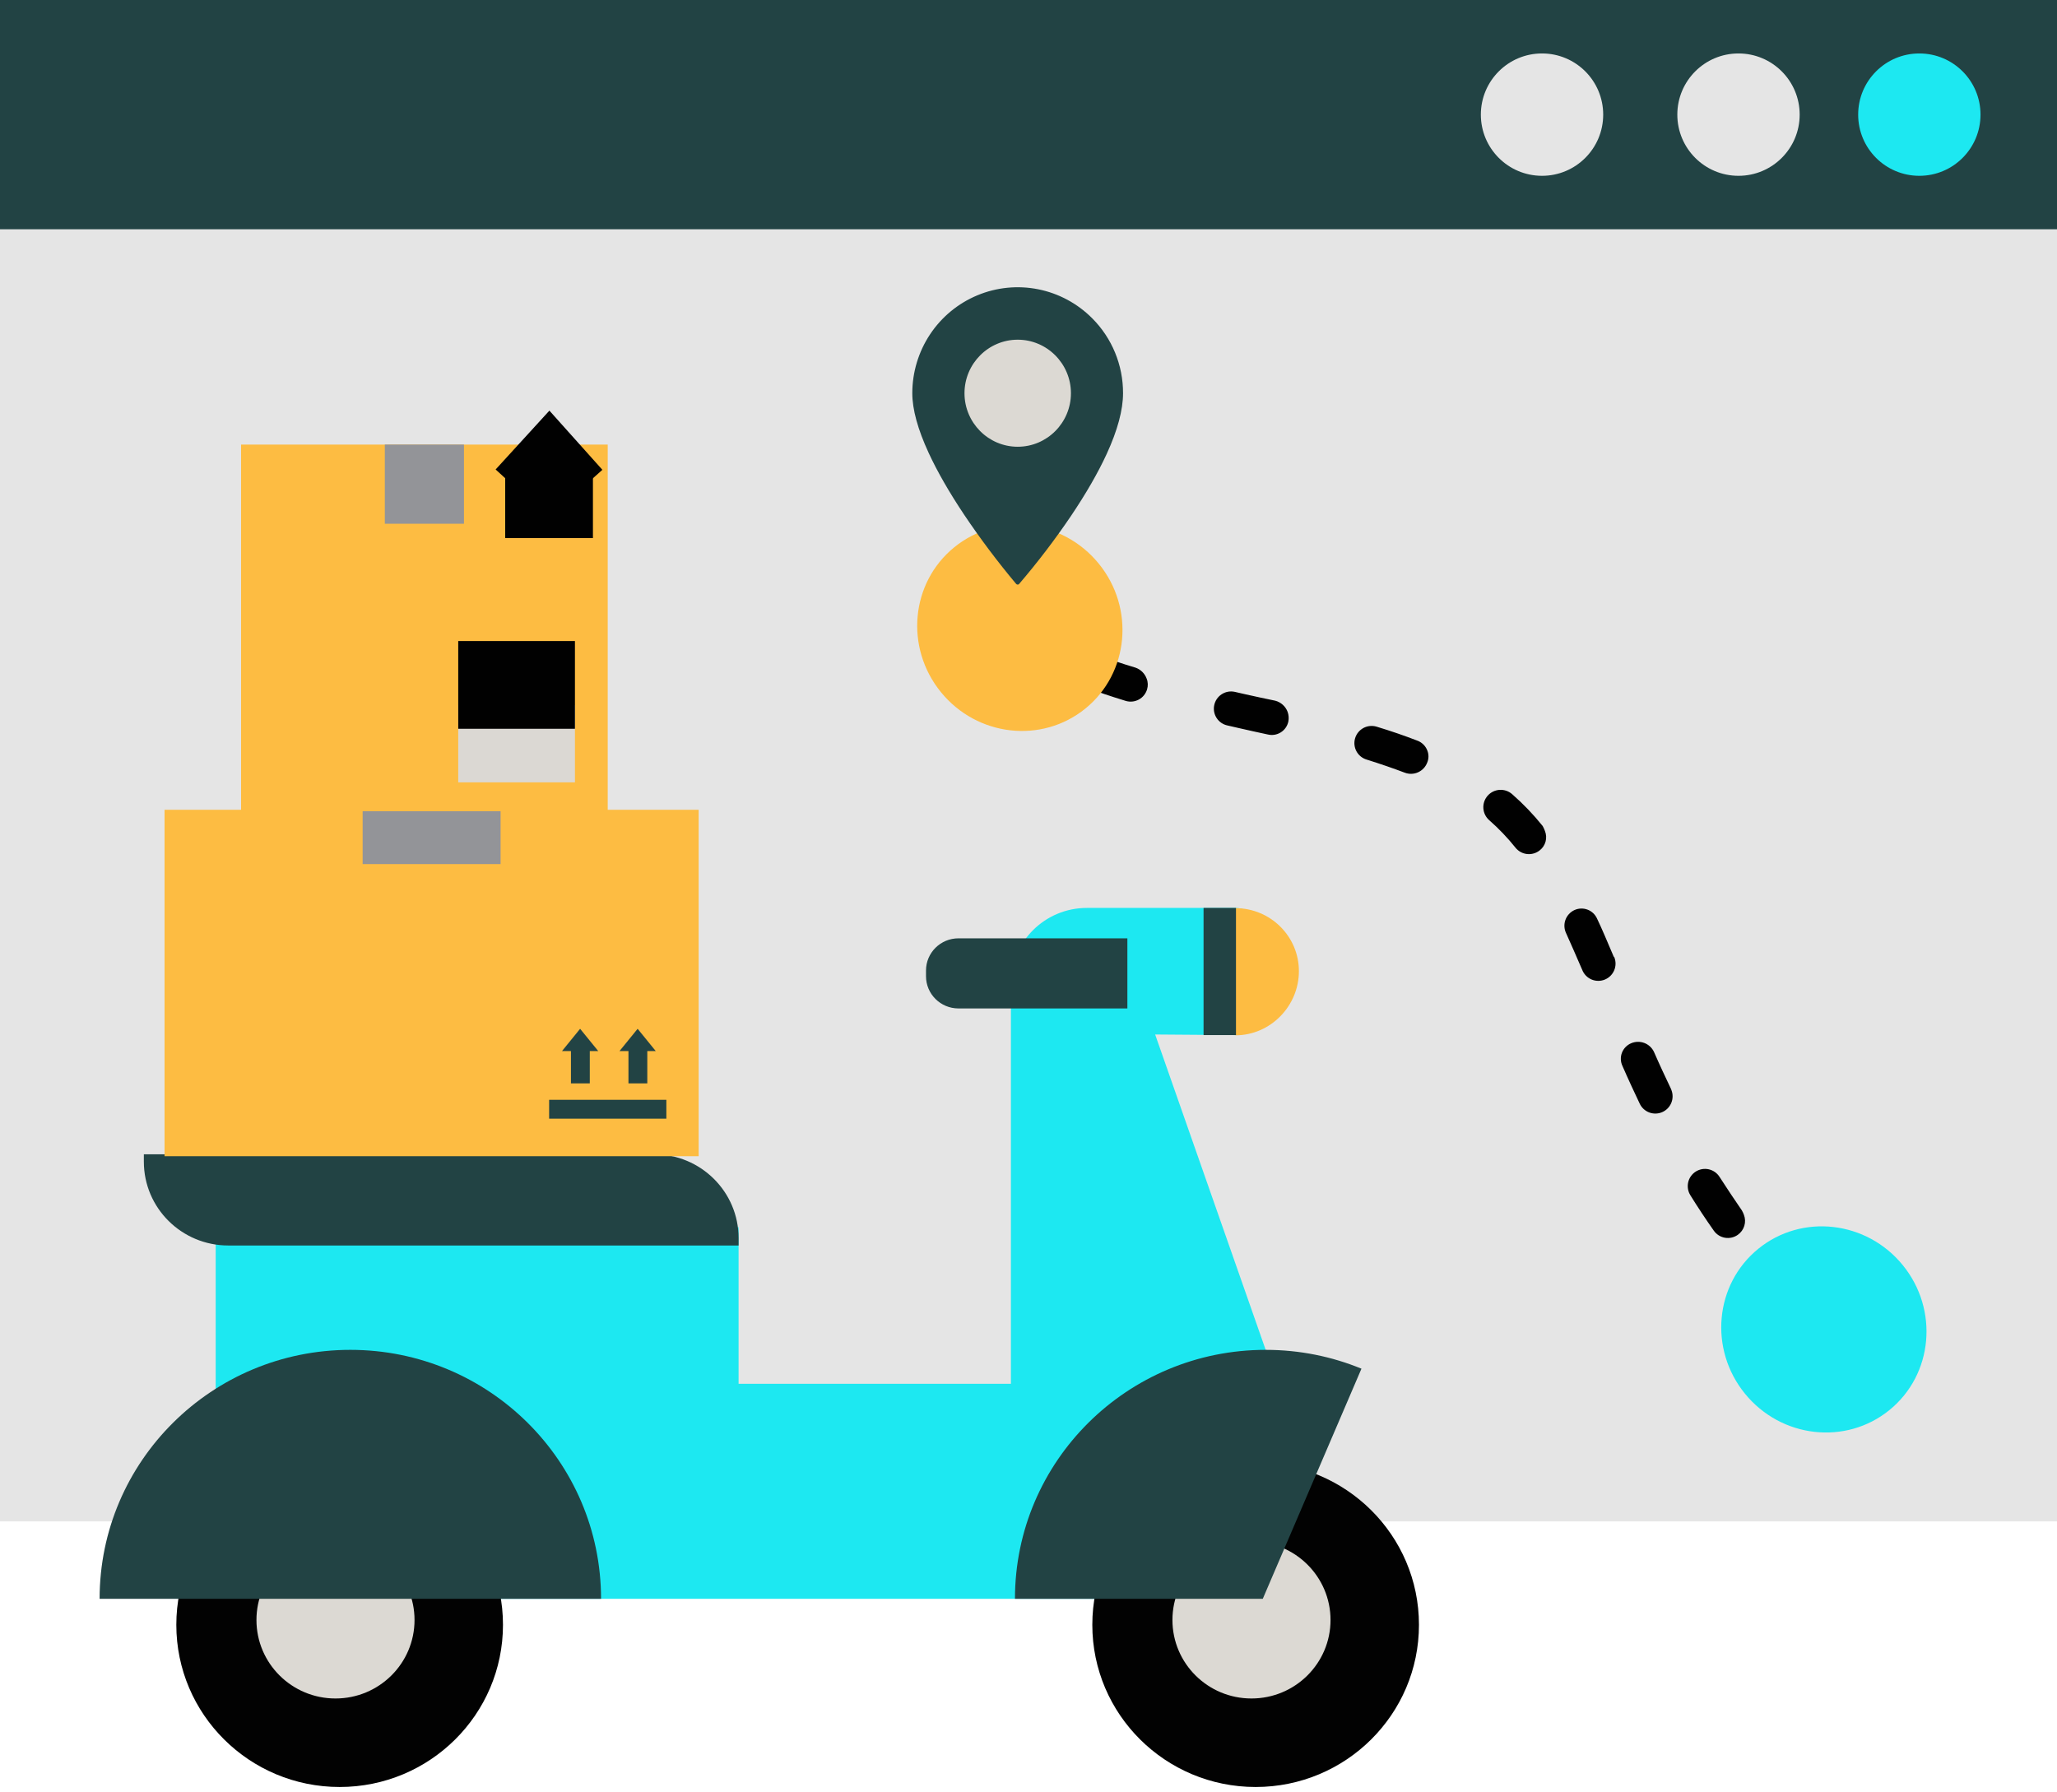 <svg width="163" height="142" viewBox="0 0 163 142" fill="none" xmlns="http://www.w3.org/2000/svg">
<path d="M0 0.825H163V120.562H0V0.825Z" fill="#E5E5E5"/>
<path d="M3.05176e-05 18.168L3.05176e-05 0L163 0V18.168L3.05176e-05 18.168Z" fill="#224344"/>
<path d="M152.092 13.932C149.414 13.932 147.244 11.761 147.244 9.084C147.244 6.406 149.414 4.236 152.092 4.236C154.769 4.236 156.939 6.406 156.939 9.084C156.939 11.761 154.769 13.932 152.092 13.932Z" fill="#1DE8F1"/>
<path d="M137.761 13.932C135.084 13.932 132.914 11.761 132.914 9.084C132.914 6.406 135.084 4.236 137.761 4.236C140.438 4.236 142.609 6.406 142.609 9.084C142.609 11.761 140.438 13.932 137.761 13.932Z" fill="#E5E5E5"/>
<path d="M122.193 13.932C119.516 13.932 117.345 11.761 117.345 9.084C117.345 6.406 119.516 4.236 122.193 4.236C124.87 4.236 127.04 6.406 127.04 9.084C127.04 11.761 124.87 13.932 122.193 13.932Z" fill="#E5E5E5"/>
<path d="M80.106 77.927V109.656H58.527V97.254L17.092 97.445V126.696H99.962L100.294 106.968L91.536 81.977L97.621 82.023L97.899 82.025C99.035 82.034 99.962 81.121 99.962 79.993V74.039C99.962 72.885 99.019 71.948 97.856 71.948H97.779H86.126C82.801 71.948 80.106 74.625 80.106 77.927Z" fill="#1DE8F1"/>
<path d="M26.915 141.609C34.062 141.609 39.857 135.855 39.857 128.757C39.857 121.659 34.062 115.906 26.915 115.906C19.767 115.906 13.972 121.659 13.972 128.757C13.972 135.855 19.767 141.609 26.915 141.609Z" fill="#020202"/>
<path d="M26.585 134.595C30.044 134.595 32.848 131.811 32.848 128.376C32.848 124.941 30.044 122.157 26.585 122.157C23.126 122.157 20.322 124.941 20.322 128.376C20.322 131.811 23.126 134.595 26.585 134.595Z" fill="#DCD9D3"/>
<path d="M27.76 106.968C16.788 106.968 7.893 115.8 7.893 126.696H47.628C47.628 115.8 38.733 106.968 27.76 106.968Z" fill="#224344"/>
<path d="M99.499 141.609C106.647 141.609 112.441 135.855 112.441 128.757C112.441 121.659 106.647 115.906 99.499 115.906C92.351 115.906 86.557 121.659 86.557 128.757C86.557 135.855 92.351 141.609 99.499 141.609Z" fill="#020202"/>
<path d="M99.169 134.595C102.628 134.595 105.433 131.811 105.433 128.376C105.433 124.941 102.628 122.157 99.169 122.157C95.71 122.157 92.906 124.941 92.906 128.376C92.906 131.811 95.71 134.595 99.169 134.595Z" fill="#DCD9D3"/>
<path d="M107.884 108.46C105.545 107.499 102.982 106.968 100.294 106.968C89.322 106.968 80.427 115.8 80.427 126.696H100.065L107.884 108.46Z" fill="#224344"/>
<path d="M58.527 98.698H18.089C14.394 98.698 11.399 95.723 11.399 92.055V91.47H51.837C55.532 91.47 58.527 94.445 58.527 98.113V98.698Z" fill="#224344"/>
<path d="M97.898 71.966V82.042C100.676 82.042 102.927 79.719 102.927 76.96C102.928 74.202 100.676 71.966 97.898 71.966Z" fill="#FDBC42"/>
<path d="M97.941 71.948H95.372V82.024H97.941V71.948Z" fill="#224344"/>
<path d="M89.335 79.913H75.95C74.529 79.913 73.378 78.769 73.378 77.359V76.91C73.378 75.5 74.53 74.357 75.95 74.357H89.335V79.913Z" fill="#224344"/>
<path d="M55.363 64.17H13.04V91.623H55.363V64.17Z" fill="#FDBC42"/>
<path d="M52.803 87.153H43.514V88.648H52.803V87.153Z" fill="#224344"/>
<path d="M28.737 64.17L28.737 68.473L39.667 68.473L39.667 64.17L28.737 64.17Z" fill="#939498"/>
<path d="M51.963 83.292L50.527 81.526L49.09 83.292H49.8V85.849H51.293V83.292H51.963Z" fill="#224344"/>
<path d="M47.406 83.292L45.969 81.526L44.533 83.292H45.243V85.849H46.736V83.292H47.406Z" fill="#224344"/>
<path d="M86.995 47.442C85.747 44.16 82.072 42.511 78.786 43.76C75.501 45.009 73.848 48.682 75.096 51.964C76.343 55.247 80.018 56.895 83.304 55.646C86.59 54.398 88.242 50.724 86.995 47.442Z" fill="#010101"/>
<path d="M88.271 46.957C88.814 48.385 88.92 49.941 88.578 51.43C88.235 52.919 87.458 54.273 86.345 55.321C85.232 56.37 83.834 57.065 82.326 57.319C80.818 57.573 79.269 57.375 77.875 56.749C76.481 56.124 75.304 55.099 74.493 53.805C73.682 52.511 73.273 51.005 73.319 49.478C73.365 47.951 73.862 46.471 74.749 45.227C75.636 43.982 76.873 43.028 78.302 42.484C80.218 41.759 82.344 41.822 84.213 42.661C86.082 43.499 87.541 45.044 88.271 46.957ZM76.372 51.479C76.723 52.402 77.34 53.2 78.145 53.773C78.951 54.346 79.908 54.666 80.896 54.695C81.884 54.724 82.859 54.459 83.697 53.935C84.534 53.41 85.198 52.649 85.604 51.748C86.009 50.847 86.138 49.846 85.974 48.872C85.81 47.898 85.361 46.995 84.683 46.276C84.005 45.558 83.129 45.056 82.166 44.835C81.203 44.614 80.195 44.684 79.271 45.035C78.032 45.507 77.031 46.45 76.487 47.658C75.944 48.867 75.903 50.241 76.372 51.479Z" fill="#010101"/>
<path d="M145.686 104.918C145.783 105.156 145.809 105.417 145.759 105.669C145.71 105.921 145.587 106.154 145.408 106.338C145.157 106.597 144.814 106.749 144.453 106.761C144.093 106.773 143.741 106.644 143.474 106.401C142.656 105.632 141.853 104.828 141.112 104.029C140.867 103.767 140.736 103.418 140.748 103.059C140.76 102.7 140.913 102.36 141.175 102.114C141.437 101.868 141.786 101.735 142.145 101.745C142.504 101.755 142.845 101.907 143.092 102.167C143.824 102.94 144.582 103.703 145.355 104.431C145.5 104.567 145.613 104.733 145.686 104.918ZM138.19 96.265C138.298 96.545 138.31 96.853 138.223 97.139C138.136 97.426 137.956 97.676 137.711 97.849C137.564 97.954 137.399 98.028 137.223 98.069C137.048 98.109 136.866 98.114 136.689 98.084C136.512 98.053 136.342 97.988 136.19 97.892C136.038 97.795 135.907 97.67 135.804 97.522C135.171 96.625 134.553 95.692 133.951 94.724C133.856 94.572 133.79 94.403 133.76 94.227C133.729 94.05 133.734 93.869 133.773 93.694C133.812 93.519 133.886 93.354 133.989 93.207C134.093 93.061 134.224 92.936 134.375 92.84C134.527 92.744 134.696 92.679 134.873 92.648C135.049 92.618 135.23 92.622 135.405 92.661C135.58 92.701 135.746 92.774 135.893 92.877C136.039 92.98 136.164 93.111 136.26 93.263C136.833 94.154 137.44 95.062 138.029 95.918C138.093 96.029 138.147 96.145 138.19 96.265ZM132.45 86.391C132.576 86.721 132.568 87.086 132.43 87.411C132.292 87.736 132.033 87.995 131.708 88.134C131.383 88.272 131.017 88.28 130.686 88.155C130.356 88.03 130.087 87.782 129.936 87.463C129.491 86.523 129.026 85.532 128.558 84.454C128.484 84.292 128.443 84.117 128.438 83.938C128.433 83.76 128.463 83.582 128.528 83.416C128.593 83.25 128.691 83.098 128.816 82.97C128.941 82.842 129.09 82.741 129.254 82.672C129.586 82.529 129.96 82.521 130.298 82.649C130.635 82.777 130.91 83.03 131.063 83.356C131.522 84.408 131.976 85.374 132.412 86.289L132.45 86.391ZM127.919 75.852C128.055 76.188 128.051 76.564 127.909 76.897C127.767 77.23 127.499 77.493 127.162 77.629C126.826 77.764 126.45 77.76 126.117 77.619C125.784 77.477 125.521 77.209 125.385 76.874C124.888 75.72 124.469 74.77 124.088 73.922C123.94 73.596 123.927 73.224 124.05 72.888C124.174 72.552 124.425 72.277 124.749 72.124C124.91 72.048 125.085 72.005 125.263 71.998C125.441 71.99 125.619 72.018 125.786 72.079C125.953 72.14 126.107 72.234 126.238 72.355C126.368 72.475 126.474 72.621 126.548 72.783C126.964 73.646 127.368 74.631 127.874 75.811C127.894 75.819 127.91 75.833 127.919 75.852ZM122.425 65.855C122.531 66.12 122.548 66.412 122.474 66.688C122.4 66.963 122.238 67.208 122.012 67.384C121.73 67.61 121.37 67.716 121.01 67.677C120.651 67.639 120.321 67.46 120.094 67.179C119.464 66.39 118.766 65.659 118.007 64.994C117.733 64.754 117.567 64.414 117.544 64.051C117.521 63.687 117.643 63.329 117.884 63.056C118.125 62.782 118.465 62.616 118.828 62.592C119.192 62.569 119.55 62.691 119.824 62.932C120.703 63.701 121.513 64.546 122.244 65.456C122.317 65.583 122.377 65.717 122.425 65.855ZM113.103 59.472C113.165 59.626 113.196 59.791 113.194 59.957C113.192 60.124 113.157 60.288 113.091 60.44C112.96 60.779 112.699 61.053 112.367 61.201C112.035 61.349 111.657 61.36 111.317 61.231C110.395 60.881 109.386 60.535 108.292 60.191C107.946 60.087 107.656 59.849 107.485 59.531C107.315 59.212 107.278 58.839 107.383 58.493C107.488 58.148 107.726 57.858 108.045 57.687C108.364 57.517 108.738 57.48 109.083 57.584C110.239 57.934 111.283 58.296 112.275 58.678C112.463 58.741 112.635 58.845 112.778 58.982C112.921 59.12 113.032 59.287 113.103 59.472ZM102.033 56.411C102.121 56.656 102.141 56.921 102.091 57.177C102.054 57.352 101.982 57.519 101.88 57.666C101.778 57.813 101.647 57.938 101.495 58.034C101.343 58.13 101.174 58.194 100.997 58.224C100.82 58.253 100.639 58.246 100.464 58.204C99.671 58.038 98.903 57.863 98.135 57.688L97.271 57.49C97.096 57.454 96.929 57.383 96.781 57.282C96.634 57.181 96.507 57.051 96.409 56.902C96.311 56.752 96.244 56.584 96.211 56.408C96.178 56.232 96.18 56.051 96.218 55.876C96.255 55.7 96.326 55.534 96.427 55.386C96.529 55.239 96.658 55.112 96.809 55.015C96.959 54.917 97.127 54.85 97.303 54.817C97.48 54.784 97.66 54.787 97.836 54.824L98.7 55.021C99.468 55.196 100.261 55.362 101.055 55.527C101.276 55.586 101.481 55.696 101.651 55.85C101.822 56.004 101.953 56.196 102.033 56.411ZM90.859 53.768C90.97 54.042 90.983 54.347 90.895 54.63C90.844 54.802 90.759 54.962 90.646 55.101C90.533 55.24 90.393 55.355 90.235 55.439C90.076 55.524 89.903 55.576 89.725 55.593C89.546 55.61 89.366 55.592 89.195 55.539C88.004 55.174 86.935 54.821 85.968 54.43C85.632 54.294 85.363 54.03 85.221 53.697C85.079 53.363 85.075 52.987 85.21 52.65C85.344 52.314 85.607 52.044 85.94 51.9C86.273 51.756 86.649 51.75 86.987 51.882C87.883 52.242 88.857 52.573 89.977 52.906C90.178 52.976 90.362 53.089 90.515 53.238C90.667 53.387 90.785 53.568 90.859 53.768Z" fill="#010101"/>
<path d="M150.359 103.142C149.112 99.86 145.437 98.211 142.151 99.46C138.865 100.709 137.213 104.382 138.46 107.664C139.708 110.947 143.383 112.595 146.668 111.346C149.954 110.098 151.607 106.424 150.359 103.142Z" fill="#010101"/>
<path d="M151.636 102.657C152.179 104.085 152.285 105.641 151.942 107.13C151.599 108.619 150.822 109.973 149.71 111.022C148.597 112.07 147.198 112.765 145.691 113.019C144.183 113.273 142.634 113.075 141.24 112.45C139.846 111.824 138.669 110.799 137.858 109.505C137.047 108.211 136.638 106.705 136.684 105.178C136.729 103.651 137.227 102.172 138.114 100.927C139.001 99.682 140.237 98.728 141.666 98.185C143.583 97.459 145.709 97.522 147.578 98.361C149.447 99.199 150.906 100.744 151.636 102.657ZM139.737 107.179C140.088 108.102 140.705 108.901 141.51 109.473C142.315 110.046 143.272 110.367 144.261 110.395C145.249 110.424 146.223 110.16 147.061 109.635C147.899 109.11 148.563 108.349 148.968 107.448C149.374 106.547 149.503 105.546 149.339 104.572C149.175 103.598 148.726 102.695 148.048 101.976C147.37 101.258 146.494 100.756 145.531 100.535C144.567 100.315 143.56 100.384 142.636 100.735C141.397 101.207 140.396 102.15 139.852 103.359C139.309 104.567 139.267 105.941 139.737 107.179Z" fill="#010101"/>
<path d="M86.012 56.145C89.467 53.334 89.94 48.195 87.069 44.667C84.198 41.139 79.07 40.558 75.615 43.37C72.161 46.181 71.688 51.319 74.559 54.847C77.43 58.375 82.558 58.956 86.012 56.145Z" fill="#FDBC42"/>
<path d="M88.835 31.161C88.835 36.839 80.645 46.161 80.645 46.161C80.645 46.161 72.459 36.636 72.459 31.161C72.459 26.613 76.124 22.924 80.649 22.924C85.174 22.924 88.835 26.61 88.835 31.161Z" fill="#224344"/>
<path d="M80.645 46.326C80.622 46.326 80.599 46.322 80.577 46.312C80.556 46.302 80.537 46.288 80.521 46.27C79.057 44.525 77.686 42.701 76.415 40.809C75.222 39.023 74.27 37.366 73.587 35.886C72.727 34.025 72.292 32.437 72.292 31.161C72.292 29.5 72.782 27.876 73.699 26.495C74.617 25.114 75.921 24.038 77.447 23.402C78.973 22.766 80.652 22.6 82.271 22.924C83.891 23.248 85.379 24.048 86.547 25.222C87.325 26 87.941 26.926 88.361 27.945C88.781 28.965 88.995 30.058 88.992 31.161C88.992 32.479 88.558 34.097 87.698 35.968C87.014 37.455 86.063 39.108 84.87 40.881C83.603 42.753 82.232 44.551 80.763 46.267C80.75 46.286 80.733 46.301 80.712 46.312C80.691 46.322 80.668 46.327 80.645 46.326ZM80.645 23.088C79.591 23.088 78.548 23.297 77.574 23.703C76.6 24.108 75.715 24.703 74.97 25.453C74.224 26.202 73.633 27.092 73.23 28.072C72.826 29.051 72.619 30.101 72.619 31.161C72.619 33.949 74.829 37.846 76.686 40.624C77.916 42.453 79.237 44.218 80.645 45.912C82.059 44.247 83.38 42.506 84.605 40.697C85.788 38.941 86.73 37.303 87.407 35.83C88.244 34.002 88.672 32.433 88.672 31.161C88.672 30.101 88.465 29.051 88.061 28.072C87.658 27.092 87.067 26.202 86.321 25.453C85.576 24.703 84.691 24.108 83.717 23.703C82.743 23.297 81.7 23.088 80.645 23.088Z" fill="#224344"/>
<path d="M80.645 35.567C83.065 35.567 85.026 33.594 85.026 31.161C85.026 28.727 83.065 26.754 80.645 26.754C78.226 26.754 76.264 28.727 76.264 31.161C76.264 33.594 78.226 35.567 80.645 35.567Z" fill="#DCD9D3"/>
<path d="M80.645 35.728C78.141 35.728 76.101 33.679 76.101 31.157C76.102 29.945 76.581 28.783 77.433 27.926C78.285 27.069 79.44 26.587 80.645 26.587C83.15 26.587 85.19 28.635 85.19 31.157C85.189 32.369 84.71 33.531 83.858 34.388C83.006 35.245 81.85 35.727 80.645 35.728ZM80.645 26.919C78.321 26.919 76.428 28.823 76.428 31.161C76.428 33.498 78.321 35.402 80.645 35.402C82.97 35.402 84.863 33.498 84.863 31.161C84.863 28.823 82.97 26.919 80.645 26.919Z" fill="#224344"/>
<path d="M48.157 35.231H19.103V64.285H48.157V35.231Z" fill="#FDBC42"/>
<path d="M36.766 35.23H30.494V41.503H36.766V35.23Z" fill="#939498"/>
<path d="M41.841 39.548L43.509 37.722L45.143 39.548" stroke="#010101" stroke-width="6.952" stroke-miterlimit="10"/>
<path d="M43.509 37.722V42.641" stroke="#010101" stroke-width="6.952" stroke-miterlimit="10"/>
<path d="M45.559 55.884H36.311V61.996H45.559V55.884Z" fill="#DBD8D3"/>
<path d="M36.311 54.275H45.559" stroke="#010101" stroke-width="6.952" stroke-miterlimit="10"/>
<path d="M149.725 111.737C153.179 108.926 153.652 103.787 150.782 100.259C147.911 96.731 142.783 96.15 139.328 98.961C135.874 101.772 135.401 106.911 138.272 110.439C141.143 113.967 146.271 114.548 149.725 111.737Z" fill="#1DE8F1"/>
</svg>
